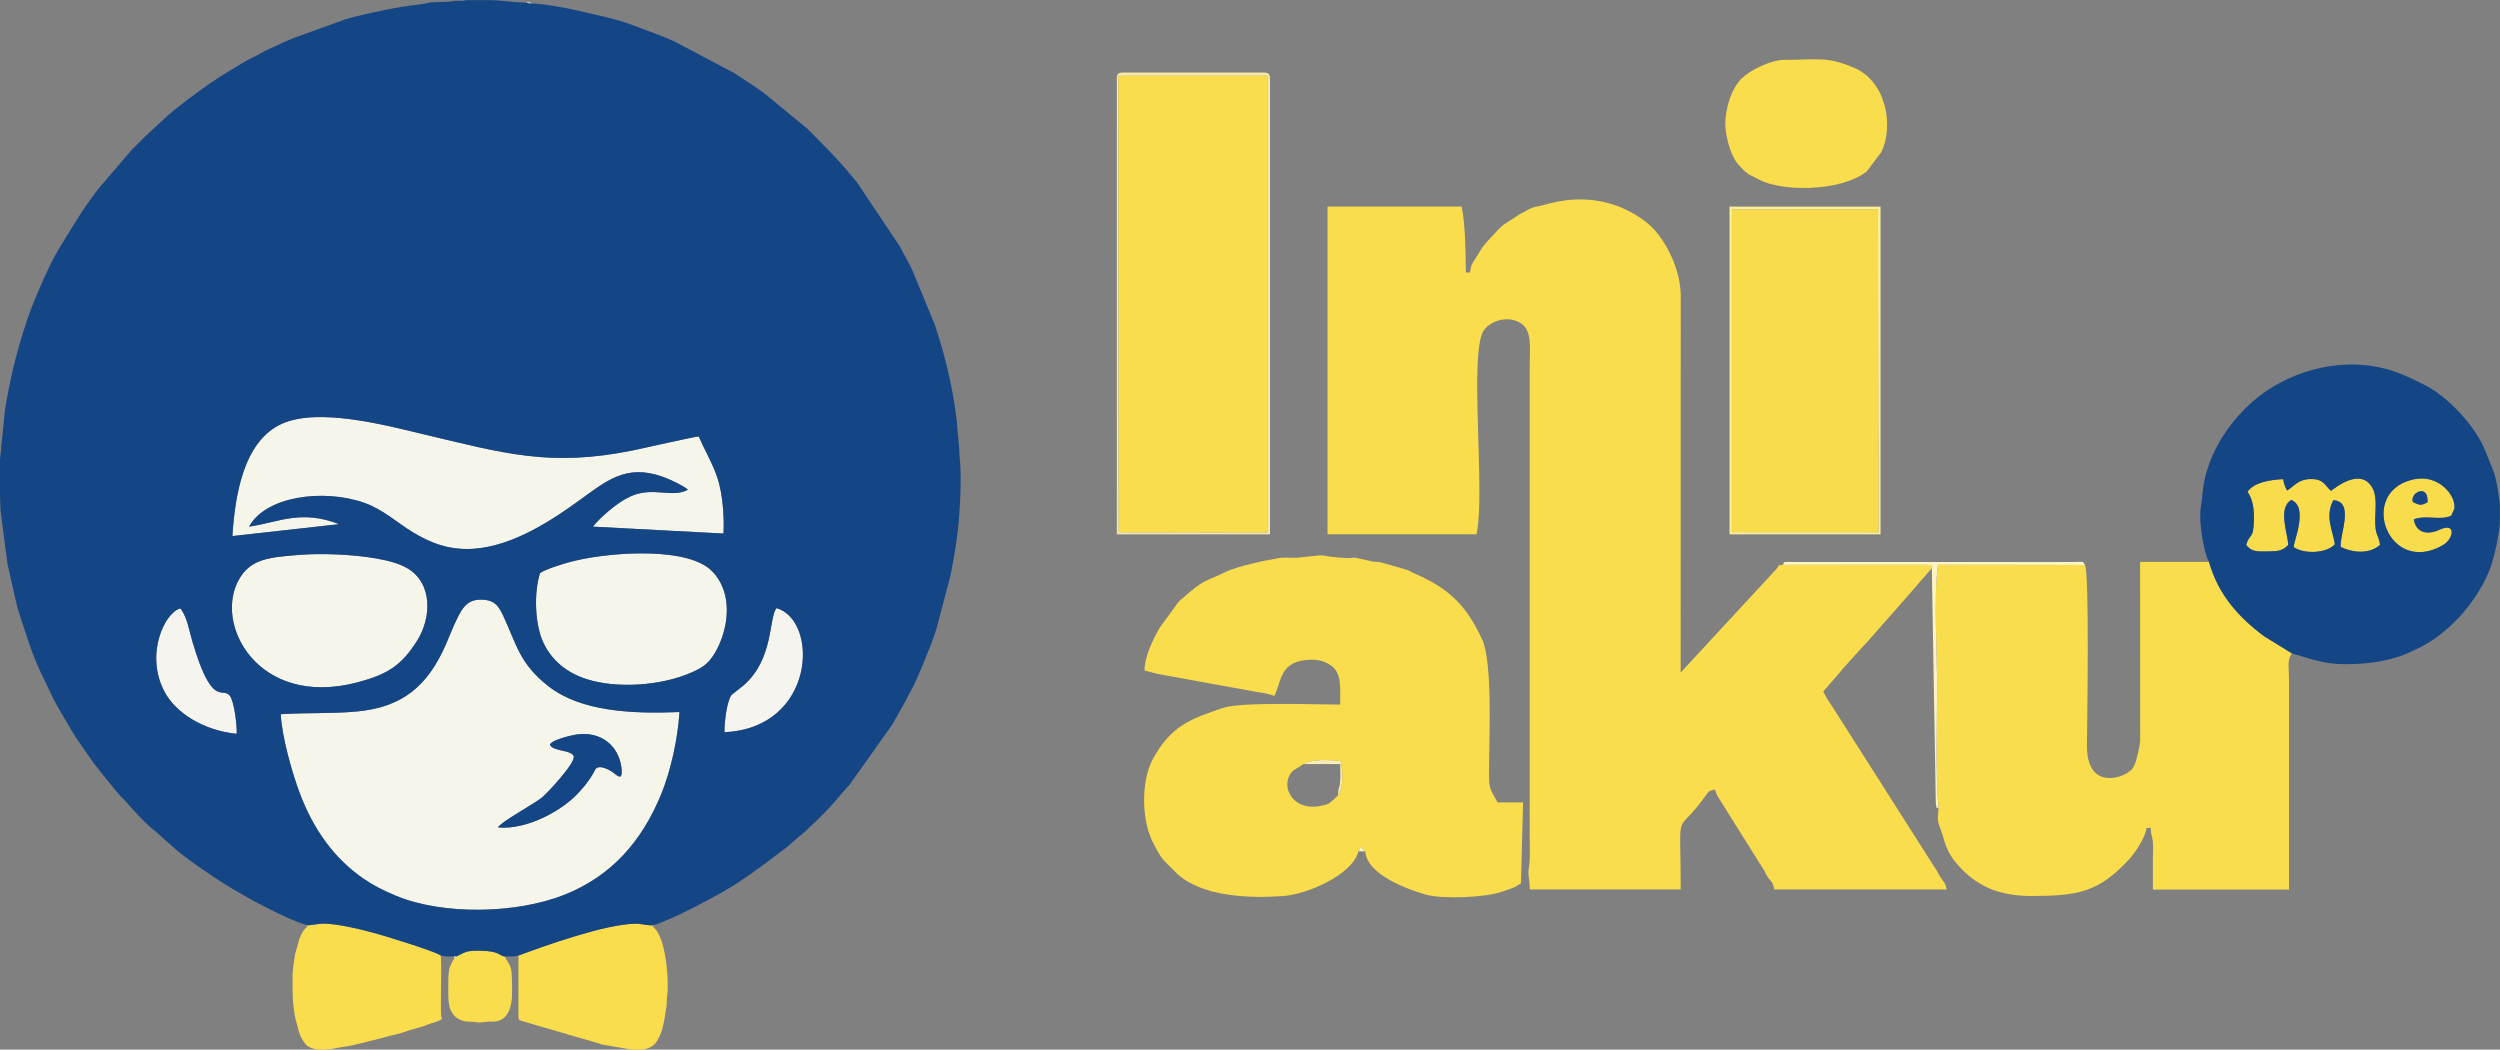 <?xml version="1.0" encoding="UTF-8"?>
<!DOCTYPE svg PUBLIC "-//W3C//DTD SVG 1.1//EN" "http://www.w3.org/Graphics/SVG/1.1/DTD/svg11.dtd">
<!-- Creator: CorelDRAW 2017 -->
<svg xmlns="http://www.w3.org/2000/svg" xml:space="preserve" width="29.308mm" height="12.305mm" version="1.1" style="shape-rendering:geometricPrecision; text-rendering:geometricPrecision; image-rendering:optimizeQuality; fill-rule:evenodd; clip-rule:evenodd"
viewBox="0 0 3913.58 1643.1"
 xmlns:xlink="http://www.w3.org/1999/xlink">
 <rect x="0" y="0" width="3913.58" height="1643.1" fill="#808080" stroke="none"/>
 <defs>
  <style type="text/css">
   <![CDATA[
    .fil3 {fill:#144685}
    .fil11 {fill:#164685}
    .fil5 {fill:#ECEBD1}
    .fil4 {fill:#EDF1ED}
    .fil7 {fill:#F5EAA6}
    .fil0 {fill:#F5F4EF}
    .fil2 {fill:#F6F5EA}
    .fil10 {fill:#F7EDB5}
    .fil6 {fill:#F9DC4C}
    .fil1 {fill:#F9DD4D}
    .fil8 {fill:#F9F098}
    .fil12 {fill:#FCF4B8}
    .fil9 {fill:#FCF4C3}
   ]]>
  </style>
 </defs>
 <g id="Layer_x0020_1">
  <g id="_1810385944304">
   <path class="fil0" d="M370.57 1148.72c0.59,-13.71 -4.06,-51.85 -11.15,-60.04 -11.88,-13.75 -27.21,20.46 -58.1,-83.85 -5.78,-19.48 -7.88,-37.64 -18.81,-52.41 -23.72,5.31 -56.2,70.43 -25.24,130.01 17.4,33.5 61.35,61.18 113.3,66.29z"/>
   <path class="fil0" d="M1134.03 1146.18c142.99,-6.41 148.34,-175.14 81.47,-194.21 -12.41,16.04 -4.06,78.77 -50.76,120.29l-19.42 15.44c-7.76,9.96 -11.3,42.84 -11.3,58.49z"/>
  </g>
  <path class="fil1" d="M479.93 1448.34l1.4 2.39c-6.54,4.39 -9.49,11.4 -12.5,18.65l-6.88 24.13c-4.59,33.5 -3.97,19.67 -3.97,57.98 0,12.9 2.07,35.95 5.88,48.31 2.64,8.64 3.23,17.25 10.12,28.6 4.81,7.99 7.97,10.76 17.52,13.47 2.23,0.63 5.06,1.01 8.11,1.22l10.88 0c3.59,-0.2 7.01,-0.63 9.59,-1.18 17.63,-3.71 23.74,-3.11 45.35,-8.85l30.97 -7.76c6.05,-1.31 6.97,-2.03 12.11,-3.38 8.15,-2.19 16.54,-3.28 24.52,-6.45 9.92,-3.93 27.17,-7.5 35.36,-11.1 9.08,-3.97 15.4,-3.81 23.21,-9.03 -0.43,-4.85 -1.27,-4.26 -1.35,-10.31 -0.43,-25.32 1.39,-68.36 -0.21,-89.11 -6.37,-5.92 -83.54,-29.46 -98.77,-33.8 -22.33,-6.33 -60.22,-15.78 -84.18,-16.29 -8.77,-0.17 -22.49,3.59 -27.13,2.36l-0.01 0.12z"/>
  <path class="fil1" d="M811.58 1495.89l-0.04 91.78c-0.08,10.2 0.67,8.91 7.97,11.39l115.91 33.76c3.67,0.84 3.93,1.6 6.78,2.24l39.62 6.82c2.27,0.47 4.77,0.89 7.42,1.19l16.04 0c8.24,-1.05 15.94,-3.97 20.76,-10.08 12.7,-16.17 14.26,-40.46 17.29,-57.55 1.01,-5.82 0,-11.22 1.05,-17.04 3.28,-18.4 -1.18,-93.42 -22.45,-107.64l1.31 -2.58c-5.88,1.66 -19.16,-2.4 -28.44,-2.23 -48.53,0.88 -140.17,34 -183.21,49.86l-0.03 0.08z"/>
  <path class="fil1" d="M714.5 1497.24l-3.59 3.85c-2.63,3.22 0.88,-1.72 -1.82,2.15l-4.98 10.51c-1.18,4.43 -2.27,12.11 -2.23,18.4 0.04,12.65 -0.8,28.56 0.96,39.07 1.27,7.68 1.76,8.44 5.02,14.34 4.85,8.69 15.82,13.66 26.25,13.74 14.72,0.13 10.79,2.79 27.41,0.21 3.5,-0.55 6.58,-0.12 10.08,-0.21 36.71,-1.09 29.54,-50.42 29.62,-71.05 0.13,-20.08 -9.49,-23.72 -10.34,-30.71 -9.95,-0.97 -7.5,-8.65 -38.68,-9.2 -23.6,-0.39 -23.13,2.27 -37.72,8.91l0.01 0z"/>
  <g id="_1810385944912">
   <path class="fil2" d="M860.82 1165.6c3.28,-7.68 35.81,-15.44 46.2,-16.29 41.05,-3.38 64.8,25.48 66.19,57.63 0.72,16.53 -9.11,5.27 -14.69,1.43 -4.47,-3.08 -21.3,-12.57 -26.75,-3.79 -0.05,0.08 -1.15,2.19 -1.31,2.52 -0.92,1.78 -1.82,3.34 -2.75,5.02 -1.86,3.24 -3.97,6.33 -6.08,9.37 -4.97,7.21 -8.52,11.04 -13.85,17.13 -26.37,30.3 -83.4,60.96 -128.18,56.67 2.48,-7.38 58.63,-38.23 68.56,-46.58 8.95,-7.56 53.75,-55.23 49.83,-65.02 -4.09,-10.26 -32.37,-6.92 -37.22,-18.07l0.03 -0.04zm-421.36 -47.6c1.54,35.2 18.4,93.63 29.87,124.01 21.18,55.96 53.25,101.35 99.16,133.12 15.73,10.9 30.93,18.57 50.62,26.84 74.69,31.27 190.26,28.36 264.73,-1.4 73.28,-29.28 121.18,-83.63 151.52,-158.18 14.43,-35.48 25.69,-85.47 28.27,-127.76 -75.15,3.16 -153.94,-0.97 -204.13,-39.62 -45.95,-35.35 -50.72,-65.64 -71.91,-111.35 -7.42,-16.04 -14.64,-25.53 -36.83,-24.94 -19.11,0.51 -26.84,13.09 -33.76,26.59 -7.21,14.05 -12.7,28.95 -18.85,43.04 -28.86,66.23 -68.69,98.81 -139.57,105.44 -38.91,3.63 -79.51,1.68 -119.17,4.22l0.04 0.01z"/>
   <path class="fil2" d="M363.77 839.15l167.25 -18.65c-60.68,-23.15 -94.01,-3.03 -141.09,3.89 25.53,-47.3 115.69,-60.04 180.54,-37.22 29.2,10.3 51.44,31.22 75.53,45.82 26.63,16.12 55.87,28.52 94.55,26.12 63.59,-3.93 126.71,-47.26 165.57,-75.22 41.9,-30.18 73.28,-58.31 131.1,-37.68 11.47,4.09 32.37,13.93 39.79,20.3 -24.73,13.81 -54.52,-5.53 -90.04,10.56 -21.18,9.57 -48.27,33.74 -58.78,47.34l204.39 10.79c1.48,-26.55 -1.55,-62.65 -9.11,-86.04 -7.34,-22.78 -20.16,-44.12 -29.66,-65.9 -9.2,0.59 -85.86,18.36 -103.66,21.94 -129.46,25.95 -199.34,5.02 -329.55,-26 -58.15,-13.85 -161.43,-41.18 -218.57,-16.16 -61.27,26.83 -74.22,113.92 -78.22,176.12l-0.04 0z"/>
   <path class="fil2" d="M467.74 868.69c-45.07,3.62 -74.02,5.92 -92.37,36.2 -43,70.88 28.32,204.31 183.93,163.34 46.88,-12.37 69,-26.08 93.63,-65.19 22.95,-36.43 24.46,-90.38 -15.49,-113.64 -13.66,-7.93 -31.65,-12.23 -49.15,-15.28 -35.27,-6.17 -84.3,-8.36 -120.5,-5.43l-0.05 0z"/>
   <path class="fil2" d="M845.29 897.16c-9.95,32.11 -7.85,81.35 5.43,109.24 12.91,27.09 35.73,46.67 68.32,56.97 47.59,15.02 115.87,9.95 162.15,-10.08 17.85,-7.73 26.63,-13.59 35.69,-27.6 16.24,-25.1 27.84,-66.54 16.06,-101.43 -5.41,-15.92 -14.69,-28.48 -25.65,-36.29 -45.32,-32.45 -162.2,-22.7 -216.12,-7.89 -11.64,3.22 -37.76,11.27 -45.91,17.15l0.03 -0.05z"/>
  </g>
  <path class="fil3" d="M439.51 1117.99c39.66,-2.52 80.29,-0.59 119.17,-4.21 70.83,-6.64 110.67,-39.21 139.57,-105.45 6.17,-14.13 11.64,-28.98 18.85,-43.02 6.96,-13.5 14.69,-26.08 33.76,-26.59 22.19,-0.59 29.4,8.91 36.83,24.94 21.18,45.7 25.95,75.98 71.89,111.35 50.22,38.62 128.99,42.78 204.13,39.62 -2.62,42.28 -13.83,92.27 -28.26,127.76 -30.34,74.59 -78.24,128.9 -151.52,158.18 -74.47,29.74 -190.04,32.65 -264.73,1.4 -19.71,-8.27 -34.89,-15.96 -50.64,-26.84 -45.91,-31.78 -77.97,-77.18 -99.15,-133.12 -11.52,-30.38 -28.35,-88.81 -29.87,-124.01l-0.04 -0.03zm292.4 -1117.83l36.12 0c18.44,0.31 37.14,3.89 55.96,3.89l6.96 1.52c12.83,-0.84 57.09,7.01 70.71,10.38 29.62,7.3 60.38,12.37 88.83,23.46 22.03,8.6 44.51,15.82 65.9,25.75l92.83 49.11c16.29,10.88 32.9,21.04 48.49,32.82l66.57 54.74c29.92,30.13 51.81,51.81 77.98,84.63l65.14 97.47c1.78,3.22 2.12,3.08 3.89,6.41 1.31,2.5 1.94,3.89 2.99,6.04 2.5,5.02 4.69,8.07 7.29,13.34 2.46,4.98 4.82,9.11 6.89,13.75l35.32 85.98c13.5,40.71 24.56,83.77 31.47,129.87 1.01,6.66 1.27,11.56 2.36,18.27l3.42 37.88c0.89,5.82 0.33,11.7 1.09,18.27 3.73,31.69 0.84,84.26 -2.78,117.43 -2.5,22.66 -7.01,47.68 -11.43,69.92l-21.27 80.68c-4.18,14.94 -10.34,29.83 -16.25,44.43 -6.62,16.41 -16.57,41.69 -25.06,56.24 -1.56,2.66 -2.19,4.14 -3.62,6.72 -1.48,2.7 -1.99,4.43 -3.38,6.96l-21.39 37.92 -67.55 95.12c-2.06,2.27 -2.99,2.66 -4.97,5.35l-23.42 26.92c-9.67,10.71 -38.56,39.66 -51.44,49.23l-11.06 9.59c-2.31,1.8 -2.82,2.9 -5.43,4.85 -28.52,21.39 -43.84,34 -76.15,55.48 -8.65,5.73 -15.82,9.79 -24.77,15.22 -2.87,1.74 -3.42,2.11 -6.54,3.75 -26.71,14.1 -52.77,29.11 -80.92,40.38 -6.97,2.78 -14.18,6.53 -21.43,8.27 -5.86,1.66 -19.16,-2.4 -28.44,-2.24 -48.51,0.89 -140.17,34.01 -183.21,49.87 -7.38,1.99 -11.94,1.05 -20.63,1.6 -9.96,-0.96 -7.5,-8.64 -38.7,-9.2 -23.6,-0.37 -23.13,2.27 -37.72,8.91l-3.59 0c-3.71,0.04 -8.01,0.25 -11.64,0.08 -5.57,-0.21 -4.14,-0.92 -9.24,-1.35 -6.37,-5.92 -83.54,-29.46 -98.79,-33.8 -22.31,-6.33 -60.21,-15.78 -84.17,-16.29 -8.77,-0.17 -22.5,3.58 -27.13,2.36 -13.34,-3.5 -47.55,-19.08 -60.38,-26.17l-14.46 -7.46c-2.58,-1.27 -5.18,-2.5 -7.73,-3.93 -1.76,-1.01 -1.18,-0.8 -3.24,-1.9l-30.38 -17.35c-24.09,-14.3 -76.7,-49.7 -95.14,-67.46l-23.15 -20.68c-2.75,-2.75 -2.99,-2.44 -5.74,-4.59 -10.8,-8.44 -32.45,-31.55 -42.7,-43.8 -3.46,-4.13 -7.09,-6.76 -10.79,-11.14 -0.25,-0.31 -0.92,-1.15 -1.18,-1.4l-8.12 -9.95c-12.82,-16.2 -26.36,-31.27 -37.88,-48.57 -8.69,-13.01 -18.05,-24.85 -25.99,-38.52 -10.51,-18.19 -22.06,-36.32 -31.39,-55.06l-13.75 -28.83c-17.72,-35.07 -28.44,-72.79 -40.71,-110.29 -1.15,-3.47 -1.18,-5.62 -2.24,-9.37l-13.49 -60.08 -9.92 -76.55c-0.84,-5.53 -1.35,-16.91 -1.56,-29.74l0 -55.7 7.76 -78.16c7.93,-48.86 18.52,-91.98 33.72,-137.93 7.76,-23.5 18.05,-47.26 28.23,-69.88 7.42,-16.57 16,-33.96 25.57,-49.27 19.91,-31.94 33,-55.15 56.28,-85.7 1.99,-2.58 2.86,-3.24 4.65,-5.69l49.33 -57.77c7.62,-7.64 14.3,-14.31 21.94,-21.94l33.53 -30.97c2.63,-2.71 2.63,-2.46 5.62,-4.73 2.62,-1.99 3.11,-3.03 5.43,-4.85l24.01 -18.57c21,-15.56 41.68,-30.75 64.38,-44l27.52 -16.37c4.81,-2.66 8.81,-4.34 13.79,-6.84l14.18 -7.76c5.31,-2.66 10.08,-4.39 15.06,-6.88 9.12,-4.61 19.59,-9.21 29.5,-13.09l78.69 -28.44c20.67,-6.84 67.34,-16.2 88.52,-19.91 15.7,-2.75 32.53,-3.73 47.04,-7.17l28.56 -1.11c4.82,-0.33 4.22,-1.27 10.26,-1.35 3.24,-0.04 7.17,0.31 10.39,0.05 4.59,-0.33 3.54,-1.01 8.05,-1.31l-0.11 0.16zm-361.3 1148.56c-51.93,-5.14 -95.9,-32.82 -113.29,-66.29 -30.97,-59.58 1.52,-124.68 25.22,-130.01 10.92,14.82 13.03,32.92 18.83,52.41 30.89,104.3 46.19,70.09 58.1,83.85 7.09,8.19 11.72,46.32 11.14,60.04zm763.45 -2.54c0,-15.65 3.55,-48.51 11.31,-58.49l19.4 -15.44c46.71,-41.52 38.36,-104.26 50.76,-120.29 66.83,19.07 61.53,187.76 -81.47,194.21zm-288.73 -249.03c8.15,-5.86 34.26,-13.97 45.91,-17.13 53.93,-14.81 170.8,-24.56 216.12,7.89 10.92,7.85 20.26,20.38 25.65,36.28 11.82,34.85 0.17,76.29 -16.06,101.45 -9.08,14.01 -17.85,19.87 -35.69,27.59 -46.3,20.04 -114.52,25.1 -162.15,10.08 -32.57,-10.3 -55.35,-29.83 -68.32,-56.95 -13.29,-27.9 -15.4,-77.14 -5.43,-109.24l-0.03 0.04zm-377.55 -28.47c36.19,-2.96 85.23,-0.72 120.5,5.43 17.51,3.08 35.48,7.34 49.15,15.28 39.95,23.25 38.43,77.18 15.48,113.64 -24.6,39.07 -46.7,52.83 -93.63,65.19 -155.57,40.97 -226.91,-92.45 -183.92,-163.34 18.35,-30.26 47.34,-32.53 92.35,-36.2l0.07 0zm-103.97 -29.5c4.01,-62.2 16.92,-149.29 78.22,-176.13 57.14,-25.02 160.41,2.32 218.57,16.17 130.26,31.01 200.09,51.93 329.55,25.99 17.8,-3.59 94.47,-21.3 103.66,-21.94 9.49,21.78 22.31,43.13 29.66,65.91 7.56,23.37 10.64,59.49 9.11,86.04l-204.39 -10.8c10.51,-13.58 37.6,-37.76 58.78,-47.34 35.48,-16.04 65.31,3.3 90.04,-10.55 -7.42,-6.37 -28.27,-16.17 -39.79,-20.3 -57.85,-20.64 -89.24,7.5 -131.1,37.67 -38.86,27.98 -101.98,71.32 -165.57,75.23 -38.68,2.4 -67.93,-10 -94.55,-26.12 -24.09,-14.6 -46.32,-35.53 -75.53,-45.82 -64.86,-22.83 -155.02,-10.08 -180.54,37.22 47.14,-6.92 80.41,-27.09 141.09,-3.89l-167.25 18.65 0.04 0z"/>
  <path class="fil3" d="M860.82 1165.6c4.85,11.14 33.13,7.8 37.22,18.05 3.87,9.79 -40.89,57.51 -49.83,65.02 -9.92,8.36 -66.09,39.21 -68.57,46.58 44.77,4.31 101.82,-26.41 128.19,-56.67 5.31,-6.12 8.83,-9.91 13.85,-17.13 2.11,-3.03 4.22,-6.17 6.08,-9.36 0.96,-1.68 1.86,-3.24 2.75,-5.02 0.17,-0.33 1.22,-2.46 1.3,-2.54 5.45,-8.72 22.27,0.72 26.76,3.81 5.57,3.85 15.4,15.1 14.69,-1.43 -1.4,-32.15 -25.16,-61.01 -66.21,-57.65 -10.38,0.84 -42.9,8.6 -46.19,16.29l-0.03 0.05z"/>
  <path class="fil4" d="M823.98 4.05l6.96 1.52c-1.74,-1.52 2.11,-0.97 -3.24,-2.03 -2.36,-0.45 -1.14,-0.33 -3.71,0.52l0 -0.01z"/>
  <polygon class="fil5" points="710.9,1501.05 714.5,1497.24 710.9,1497.24 "/>
  <g id="_1810385879472">
   <g>
    <polygon class="fil6" points="2711.29,833.05 2940.83,833.14 2939.76,327.54 2711.29,327.88 "/>
    <path class="fil6" d="M3714.58 765.2c-18.29,-36.39 -60.88,0 -65.56,3.15 -10.22,-9.15 -11.52,-18.95 -32.13,-18.51 -19.04,0.45 -24.73,10.47 -36.68,18.09l-2.62 -5.33c-1.96,-5.13 -0.21,-0.55 -1.84,-5.46 -1.98,-5.98 -0.12,-2.3 -1.74,-7.18 -20.92,1.2 -45.41,5.01 -55.63,19.7 8.6,12.53 10.22,27.57 10,43.33 -0.44,32.58 -7.09,21.26 -12.18,39.97 8.28,10.46 15.78,10.46 34.09,10.14 15.68,-0.21 22.65,-0.65 31.79,-10.14 -0.65,-17.64 -16.87,-58.05 4.79,-70.36 27.56,10.88 3.28,65.77 3.7,73.72 17.43,11.98 52.72,9.27 64.46,-4.47 -2.83,-20.79 -16.12,-43 -2.39,-68.92 33.86,1.72 9.28,55.63 11.54,73.19 20.92,9.92 45.83,10.87 61.63,-3.28 -2.5,-17.52 -7.72,-12.42 -7.62,-39.75 0.12,-14.93 3.04,-34.84 -3.61,-47.91l0 0.03z"/>
    <path class="fil6" d="M3778.82 775.53c4.03,-7.09 22.54,-14.15 21.34,10.88 -10.02,4.89 -11.98,4.46 -20.67,0.65 -0.12,-0.21 -6.33,-1.52 -0.67,-11.54zm63.36 20.59c1.19,-12.75 -6.53,-25.02 -15.58,-33.1 -12.51,-11.32 -30.07,-17.64 -52.39,-11.66 -83.08,22.11 -34.84,150.37 49.43,102.25 17.76,-10.14 21.46,-36.59 -4.35,-24.61 -20.59,9.59 -37.46,4.47 -40.74,-15.92 17.76,-7.62 41.15,2.3 58.38,-5.78l5.13 -11.2 0.12 0.03z"/>
   </g>
   <path class="fil1" d="M3024.16 889.67c-2.38,-8.37 7.64,-3.81 -9.8,-5.66l-223.56 0.12c-11.86,2.18 -1.43,-2.83 -11,7.72l-148.85 160.96c0,-196.56 0.21,-393.14 0.12,-589.7 0,-36.27 -18.09,-77.62 -42.05,-104.42 -6.53,-7.29 -68.28,-68.26 -170.64,-38.23 -12.95,3.82 -15.25,1.64 -27.86,8.71 -0.87,0.53 -3.37,1.96 -4.26,2.5 -3.94,2.06 -2.95,1.11 -6.77,3.28 -1.64,0.97 -5.86,4.02 -5.86,4.02 -27.87,17.97 -18.31,10.02 -44.88,38.44 -6.77,7.18 -10.02,12.42 -15.26,21.34 -6.12,10.46 -11.11,13.7 -12.19,27.77l-6.64 0c0,-30.07 -1.11,-79.4 -6.65,-103.23l-209.86 0 0 513.02 233.16 0c14.49,-62.2 -12.1,-282.37 11.2,-318.64 9.68,-15.01 36.8,-24.28 56.86,-12.51 19.82,11.54 15.26,38.88 15.26,67.94l0 742.78c0,12.97 1.09,26.67 -0.87,39.31 -2.83,18.51 0.87,15.58 0.87,37.24l236.41 0c0,-136 -9.92,-79.05 37.91,-145.27 6.32,-8.71 5.33,-8.61 15.34,-11.32 1.31,2.71 2.83,7.5 3.81,9.47l71.88 114.68c5.22,7.5 2.06,4.26 5.88,10.79 6.65,11.2 8.05,5.78 11.76,21.58l269.76 0c-3.61,-15.26 -4.57,-8.61 -14.93,-28.43l-165.85 -260.62c-6.97,-9.27 -7.29,-11.11 -12.42,-20.91l24.82 -28.43c2.62,-3.16 3.69,-4.35 5.98,-7.3l31.59 -34.96c5.13,-5.13 6.76,-7.09 11.11,-12.19l49.98 -56.62c0.44,-0.53 1.09,-1.19 1.52,-1.72l45.08 -51.82 -0.12 0.32z"/>
   <path class="fil1" d="M2040.59 1196.11c13.5,-8.05 40.5,-7.09 58.59,-4.35 2.71,15.92 4.35,41.61 -4.47,53.25 -12.85,11.2 -10.99,14.03 -30.69,17.11 -44.32,6.77 -61.21,-36.59 -39.31,-55.96l15.92 -10.02 -0.04 -0.03zm85.8 136.55l3.94 -7.1 6.85 7.1c2.71,36.15 64.14,59.12 95.93,68.06 24.41,6.76 92.45,4.55 117.95,-4.81 16.66,-6.1 15.68,-3.81 29.95,-13.29l3.27 -126.54 -39.95 0c-13.3,-25.02 -13.38,-18.17 -13.3,-56.62 0.12,-44.76 5.78,-163.12 -10.99,-198.86 -25.04,-53.69 -52.26,-79.92 -106.6,-103.23 -8.93,-3.81 -2.38,-2.04 -11.2,-5.45l-41.4 -11.86c-6.52,-0.87 -8.28,-0.12 -15.02,-1.64 -44.64,-10.22 -10.99,-2.62 -47.91,-5.45 -38.56,-2.95 -12.63,-6.2 -63.48,-0.21 -10.78,1.19 -21.78,-0.77 -32.33,0.87 -20.03,3.15 -66.22,12.97 -84.51,22.11 -33.97,16.77 -30.82,9.36 -67.86,42.05 -4.99,4.46 -1.51,0.85 -5.11,4.79l-29.51 40.5c-10.46,18.41 -23.42,44.96 -23.42,66.54 7.09,1.64 18.29,5.13 23.96,6l152.13 27.65c7.62,0.97 20.68,3.27 27,6.32 11.78,-22.11 7.4,-55.64 56.62,-56.86 10.35,-0.21 15.8,0.87 22.98,3.93 26.67,11.44 23.64,32.25 23.64,66.31 -36.48,0 -154.97,-4.67 -184.38,5.45 -49.43,16.87 -81.03,27.77 -109.34,80.59 -17.64,32.9 -18.41,95.38 1.96,132.52 7.72,14.03 9.36,19.16 21.67,31.59l3.37 3.27c2.95,2.83 4.79,4.79 8.28,8.37 38.78,39.1 114.46,41.73 168.59,38 38,-2.63 108.9,-33.12 118.36,-70.04l-0.12 -0.08z"/>
   <path class="fil1" d="M3263.73 884.34l-229.88 -0.33c-6.98,42.92 -1.44,143.32 -1.44,192.22 0,61.21 -2.95,129.49 2.3,189.79 -1.52,15.6 -2.06,18.84 2.39,30.07 6.97,17.64 7.09,30.41 20.68,49.23l4.46 5.54c30.82,36.8 67.41,51.82 118.16,51.73 71.64,-0.2 104.98,-5.01 154.1,-59.12 8.61,-9.48 24.73,-34.42 25.81,-47.47l6.64 0c0.33,13.94 1.86,10 3.04,20.26 0.87,7.5 0.32,18.51 0.21,26.35 0,16.65 0,33.32 0,49.97l213.09 0 0 -326.46c0,-23.74 -3.37,-31.58 4.47,-43.33l-43.99 -27.11c-39.63,-29.75 -71.35,-64.7 -85.92,-116.08l-107.69 0 0.12 279.77c-0.65,8.95 -5.34,30.61 -8.83,37.91 -3.93,8.16 -4.55,7.84 -10.99,12.43 -12.31,8.69 -64.04,25.26 -63.48,-43.57 0.12,-18.51 4.35,-274.64 -3.27,-281.82l0 0.03z"/>
   <polygon class="fil1" points="1751.14,833.26 1984.72,833.58 1984.72,118.67 1750.49,118.67 "/>
   <path class="fil1" d="M2700.82 193.6c0,16.45 7.1,46.82 18.43,61.53 0.44,0.53 1.09,1.31 1.51,1.86l3.16 3.49c14.49,15.68 14.27,11.98 29.5,20.47 33.97,18.95 126.78,20.03 168.8,-12.51l22.97 -30.41c19.62,-40.94 8.05,-110.65 -43.33,-132.2 -42.58,-17.84 -54.88,-12.18 -107.69,-12.18 -22.86,0 -55.31,16.87 -67.62,29.08 -16.65,16.65 -25.68,47.71 -25.68,70.89l-0.04 -0.03z"/>
   <path class="fil3" d="M3837.17 807.33c-17.2,8.05 -40.62,-1.84 -58.38,5.78 3.16,20.27 20.03,25.48 40.74,15.92 25.81,-11.98 22.11,14.49 4.35,24.61 -84.27,48.14 -132.53,-80.16 -49.45,-102.25 22.45,-5.98 39.85,0.45 52.4,11.66 8.93,8.05 16.65,20.35 15.58,33.1l-5.13 11.22 -0.12 -0.04zm76.14 -17.64l0 30.41c-1.72,19.82 -6.2,38.55 -9.92,53.04 -14.27,56.3 -66.63,118.82 -120.34,142.77 -7.38,3.37 -3.69,1.84 -8.93,4.35 -28.52,13.82 -65.35,19.6 -104.01,19.48 -33.76,-0.12 -56.08,-9.59 -82,-16.77l-43.99 -27.12c-39.63,-29.74 -71.35,-64.7 -85.92,-116.07 -8.17,-12.43 -16.66,-65.03 -13.09,-85.26 2.95,-16.13 2.62,-28.52 6.12,-43.99 9.92,-43.57 33.64,-81.36 64.46,-112.05 48.33,-48.34 128.38,-79.19 206.78,-63.92 27.57,5.33 50.22,16.65 72.29,27.56 36.69,18.17 80.71,64.91 95.93,104.01 15.58,39.51 15.02,30.59 22.11,77.86 0.21,1.96 0.53,3.94 0.77,5.88l-0.27 -0.19zm-394.88 -19.91c10.22,-14.69 34.63,-18.61 55.64,-19.7 1.63,4.89 -0.21,1.2 1.72,7.18 1.52,4.79 -0.21,0.33 1.84,5.46l2.63 5.33c11.98,-7.72 17.64,-17.76 36.68,-18.09 20.59,-0.44 21.87,9.36 32.13,18.51 4.67,-3.15 47.26,-39.51 65.55,-3.15 6.65,13.17 3.7,32.98 3.61,47.91 -0.11,27.24 5.13,22.11 7.64,39.75 -15.8,14.15 -40.74,13.18 -61.63,3.28 -2.3,-17.52 22.43,-71.44 -11.54,-73.19 -13.71,25.92 -0.45,48.13 2.38,68.93 -11.76,13.7 -47.14,16.45 -64.46,4.46 -0.53,-7.95 23.76,-62.81 -3.69,-73.72 -21.67,12.31 -5.46,52.72 -4.81,70.36 -9.15,9.48 -16,9.92 -31.79,10.14 -18.29,0.33 -25.81,0.33 -34.09,-10.14 5.13,-18.75 11.78,-7.38 12.19,-39.95 0.2,-15.8 -1.43,-30.82 -10.02,-43.33l0 -0.04z"/>
   <path class="fil7" d="M1750.49 118.67l234.23 0 0 714.8 -233.58 -0.21 -0.65 -714.59zm-2.18 4.89l0 712.85 239.8 0 0 -712.85c0,-7.62 -2.28,-10.02 -10,-10.02l-219.88 0c-7.62,0 -10.02,2.3 -10.02,10.02l0.09 0z"/>
   <path class="fil8" d="M2711.29 327.88l228.36 -0.33 1.11 505.62 -229.56 -0.12 0 -505.17 0.09 0zm-3.82 508.54l236.41 0 0 -513.01 -236.41 0 0 513.01z"/>
   <path class="fil9" d="M3024.16 889.67l6.2 366.55c2.18,14.61 -0.85,4.35 4.35,9.92 -5.21,-60.32 -2.3,-128.62 -2.3,-189.79 0,-48.9 -5.54,-149.42 1.44,-192.22l229.88 0.33c-3.61,-6 2.3,-5.01 -26.68,-4.67l-419.67 0c-33.32,-0.45 -22.11,-0.12 -26.59,4.46l223.56 -0.12c17.44,1.86 7.38,-2.71 9.8,5.66l0 -0.12z"/>
   <path class="fil10" d="M2040.59 1196.11l57.41 0c0,8.16 0.65,18.83 0,26.67 -0.99,13.09 -2.95,7.84 -3.38,22.21 8.83,-11.66 7.18,-37.34 4.47,-53.25 -18.08,-2.71 -45.08,-3.7 -58.58,4.35l0.08 0.03z"/>
   <path class="fil11" d="M3779.49 787.1c8.69,3.82 10.78,4.26 20.67,-0.65 1.2,-25.04 -17.43,-17.97 -21.34,-10.88 -5.66,10.02 0.55,11.32 0.67,11.54z"/>
   <polygon class="fil12" points="2126.51,1332.66 2137.17,1332.66 2130.32,1325.6 "/>
  </g>
 </g>
</svg>
